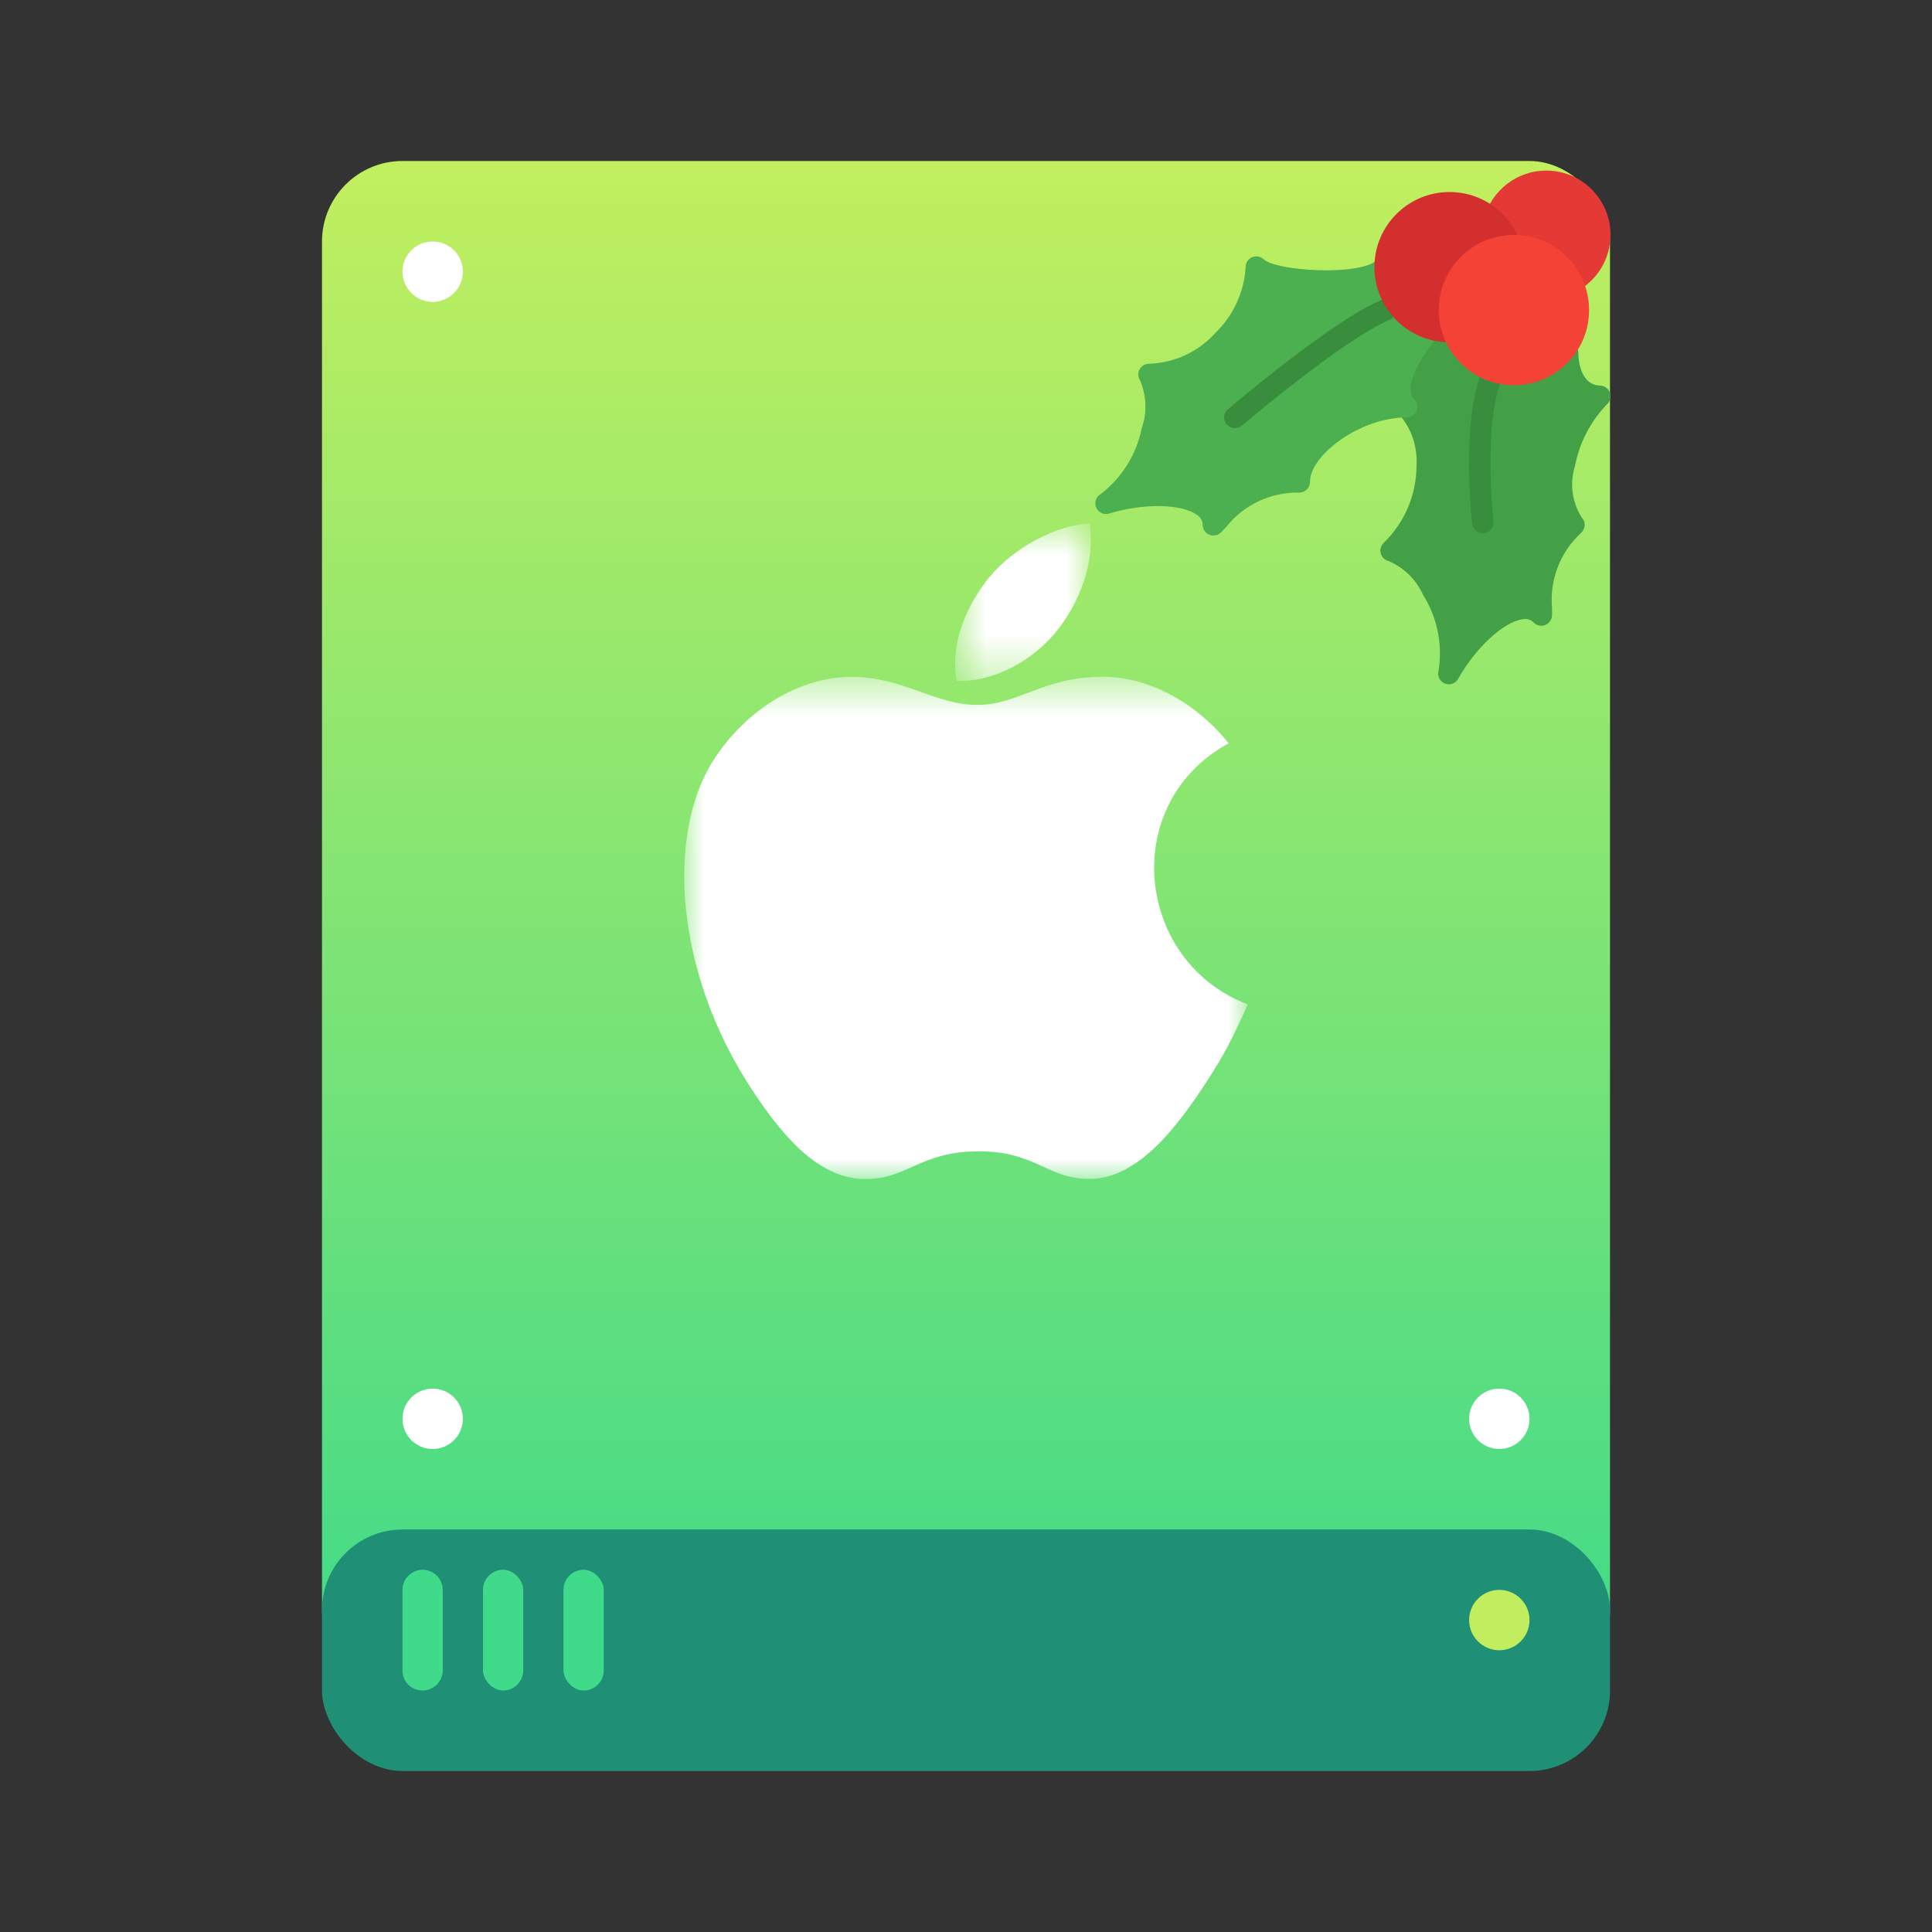 <?xml version="1.0" encoding="UTF-8" standalone="no"?>
<svg
   xmlns:dc="http://purl.org/dc/elements/1.1/"
   xmlns:cc="http://creativecommons.org/ns#"
   xmlns:rdf="http://www.w3.org/1999/02/22-rdf-syntax-ns#"
   xmlns:svg="http://www.w3.org/2000/svg"
   xmlns="http://www.w3.org/2000/svg"
   xmlns:xlink="http://www.w3.org/1999/xlink"
   xmlns:sodipodi="http://sodipodi.sourceforge.net/DTD/sodipodi-0.dtd"
   xmlns:inkscape="http://www.inkscape.org/namespaces/inkscape"
   width="48px"
   height="48px"
   viewBox="0 0 48 48"
   version="1.1"
   id="svg49"
   sodipodi:docname="drive-harddisk-mac.svg"
   inkscape:version="0.92.3 (2405546, 2018-03-11)">
  <rect x="0" y="0" width="48" height="48" fill="#333333" stroke="none"/>
  <sodipodi:namedview
     pagecolor="#ffffff"
     bordercolor="#666666"
     borderopacity="1"
     objecttolerance="10"
     gridtolerance="10"
     guidetolerance="10"
     inkscape:pageopacity="0"
     inkscape:pageshadow="2"
     inkscape:window-width="711"
     inkscape:window-height="480"
     id="namedview51"
     showgrid="false"
     inkscape:zoom="16"
     inkscape:cx="33.226131"
     inkscape:cy="40.166283"
     inkscape:window-x="0"
     inkscape:window-y="0"
     inkscape:window-maximized="0"
     inkscape:current-layer="svg49" />
  <!-- Generator: Sketch 39.1 (31720) - http://www.bohemiancoding.com/sketch -->
  <title
     id="title2">drive-harddisk-mac-48px</title>
  <desc
     id="desc4">Created with Sketch.</desc>
  <defs
     id="defs13">
    <linearGradient
       x1="51.97%"
       y1="0%"
       x2="51.97%"
       y2="100%"
       id="linearGradient-1">
      <stop
         stop-color="#C2EF5E"
         offset="0%"
         id="stop6" />
      <stop
         stop-color="#3EDA8A"
         offset="100%"
         id="stop8" />
    </linearGradient>
    <polygon
       id="path-2"
       points="14 6.761 14 13 0 13 0 0.521 14 0.521 14 6.761" />
    <polygon
       id="path-4"
       points="4.102 0.708 0.729 0.708 0.729 4.629 4.102 4.629 4.102 0.708" />
  </defs>
  <g
     id="g47"
     stroke="none"
     stroke-width="1"
     fill="none"
     fill-rule="evenodd">
    <g
       id="drive-harddisk-mac-48px">
      <g
         id="Group"
         transform="translate(8, 4)">
        <rect
           id="Rectangle-11"
           fill="url(#linearGradient-1)"
           x="0"
           y="0"
           width="32"
           height="38"
           rx="2" />
        <circle
           id="Oval-7"
           fill="#FFFFFF"
           cx="29.25"
           cy="2.75"
           r="0.75" />
        <rect
           id="rect17"
           fill="#1F9075"
           transform="translate(16, 37) rotate(180) translate(-16, -37) "
           x="0"
           y="34"
           width="32"
           height="6"
           rx="2" />
        <circle
           id="circle19"
           fill="#FFFFFF"
           cx="2.75"
           cy="2.75"
           r="0.75" />
        <circle
           id="circle21"
           fill="#FFFFFF"
           cx="2.75"
           cy="31.25"
           r="0.75" />
        <circle
           id="circle23"
           fill="#FFFFFF"
           cx="29.25"
           cy="31.25"
           r="0.75" />
        <circle
           id="circle25"
           fill="#C0EE5E"
           cx="29.25"
           cy="36.25"
           r="0.75" />
        <path
           d="M2,35.495 C2,35.222 2.232,35 2.5,35 L2.5,35 C2.776,35 3,35.227 3,35.507 L3,36.178 L3,37.502 C3,37.777 2.768,38 2.5,38 L2.5,38 C2.224,38 2,37.784 2,37.505 L2,35.495 Z"
           id="Rectangle"
           fill="#3FDA8A" />
        <rect
           id="rect28"
           fill="#3FDA8A"
           x="4"
           y="35"
           width="1"
           height="3"
           rx="0.5" />
        <rect
           id="rect30"
           fill="#3FDA8A"
           x="6"
           y="35"
           width="1"
           height="3"
           rx="0.5" />
      </g>
      <g
         id="Page-1"
         transform="translate(17, 12)">
        <g
           id="Group-3"
           transform="translate(0, 4.293)">
          <mask
             id="mask-3"
             fill="white">
            <use
               xlink:href="#path-2"
               id="use33" />
          </mask>
          <g
             id="Clip-2" />
          <path
             d="M14,8.66 C13.617,9.508 13.434,9.887 12.942,10.636 C12.254,11.683 11.286,12.986 10.085,12.997 C9.018,13.007 8.744,12.303 7.297,12.311 C5.849,12.319 5.547,13.009 4.48,13 C3.279,12.989 2.361,11.812 1.674,10.765 C-0.249,7.839 -0.45,4.405 0.736,2.579 C1.579,1.282 2.907,0.523 4.157,0.523 C5.43,0.523 6.23,1.22 7.282,1.22 C8.302,1.22 8.924,0.521 10.395,0.521 C11.507,0.521 12.685,1.127 13.525,2.174 C10.774,3.681 11.221,7.61 14,8.66"
             id="Fill-1"
             fill="#FFFFFF"
             mask="url(#mask-3)" />
        </g>
        <g
           id="Group-6"
           transform="translate(6, 0.292)">
          <mask
             id="mask-5"
             fill="white">
            <use
               xlink:href="#path-4"
               id="use39" />
          </mask>
          <g
             id="Clip-5" />
          <path
             d="M3.279,3.353 C3.813,2.667 4.219,1.698 4.072,0.708 C3.199,0.768 2.178,1.324 1.582,2.048 C1.04,2.705 0.593,3.68 0.768,4.628 C1.721,4.657 2.707,4.088 3.279,3.353"
             id="Fill-4"
             fill="#FFFFFF"
             mask="url(#mask-5)" />
        </g>
      </g>
    </g>
  </g>
  <g
     id="g1018"
     transform="matrix(0.025,0,0,0.025,27.213,4.219)"
     style="stroke-width:40.409">
    <path
       id="path942"
       d="m 508.709,232.816 c 4.267,-4.062 4.433,-10.814 0.371,-15.08 -1.953,-2.052 -4.643,-3.242 -7.475,-3.309 -21.589,-0.512 -21.589,-30.955 -21.589,-32.213 0.046,-3.935 -2.077,-7.576 -5.525,-9.472 L 371.387,115.995 c -3.813,-2.11 -8.526,-1.687 -11.904,1.067 l -82.645,67.392 c -4.11,3.364 -5.12,9.239 -2.368,13.781 l 25.771,42.667 c 0.482,0.783 1.063,1.5 1.728,2.133 12.109,13.958 18.294,32.09 17.237,50.539 0.05,29.076 -11.725,56.922 -32.619,77.141 -4.266,4.062 -4.432,10.814 -0.37,15.08 1.433,1.505 3.274,2.559 5.298,3.032 15.201,6.461 27.395,18.434 34.133,33.515 14.051,22.273 19.567,48.878 15.531,74.901 -1.866,5.588 1.151,11.63 6.738,13.496 4.881,1.63 10.231,-0.457 12.718,-4.963 17.237,-30.805 45.419,-56.811 64.192,-59.157 3.866,-0.868 7.906,0.336 10.667,3.179 4.062,4.267 10.814,4.433 15.08,0.371 2.052,-1.953 3.242,-4.643 3.309,-7.475 0,-2.133 0,-4.416 0,-6.997 -2.583,-28.224 8.183,-56.032 29.099,-75.157 4.271,-4.057 4.444,-10.809 0.387,-15.08 -0.001,-10e-4 -0.002,-0.002 -0.003,-0.003 -9.698,-15.237 -12.136,-33.99 -6.656,-51.2 4.419,-23.172 15.546,-44.536 31.999,-61.441 z"
       style="fill:#43a047;stroke-width:40.409"
       inkscape:connector-curvature="0" />
    <path
       id="path944"
       d="m 337.637,152.646 c -3.649,-3.038 -8.866,-3.299 -12.8,-0.64 L 293.84,105.478 c 0.491,-0.448 1.259,-0.747 1.728,-1.195 4.237,-4.092 4.355,-10.845 0.262,-15.083 -4.093,-4.238 -10.845,-4.355 -15.083,-0.262 -0.089,0.086 -0.176,0.173 -0.262,0.262 -16.939,16.939 -100.907,11.328 -113.067,-0.213 -4.234,-4.096 -10.987,-3.984 -15.083,0.249 -2.057,2.126 -3.138,5.01 -2.986,7.964 -1.579,24.527 -12.225,47.591 -29.867,64.704 -16.885,18.909 -40.794,30.054 -66.133,30.827 -5.891,0.003 -10.664,4.781 -10.662,10.672 0.001,2.075 0.607,4.105 1.744,5.84 6.543,15.171 7.115,32.255 1.6,47.829 -5.193,25.812 -19.544,48.876 -40.405,64.939 -5.191,2.785 -7.142,9.251 -4.357,14.442 2.417,4.505 7.689,6.661 12.57,5.142 33.749,-10.432 72.064,-9.792 87.296,1.451 3.409,2.043 5.51,5.711 5.547,9.685 -0.034,4.348 2.574,8.281 6.592,9.941 1.291,0.538 2.676,0.813 4.075,0.811 2.831,0.005 5.548,-1.115 7.552,-3.115 1.451,-1.451 3.072,-3.179 4.843,-5.077 17.553,-22.314 44.553,-35.107 72.939,-34.56 5.891,0 10.667,-4.776 10.667,-10.667 0,-26.432 49.643,-64 96,-64 5.891,0.011 10.675,-4.757 10.686,-10.648 0.005,-2.84 -1.123,-5.565 -3.134,-7.571 -12.117,-12.117 9.493,-45.781 21.867,-60.16 3.838,-4.465 3.332,-11.198 -1.132,-15.039 z"
       style="fill:#4caf50;stroke-width:40.409"
       inkscape:connector-curvature="0" />
    <g
       id="g950"
       style="stroke-width:40.409">
      <path
         id="path946"
         d="m 138.682,256.731 c -5.891,-0.011 -10.657,-4.796 -10.646,-10.687 0.006,-3.111 1.37,-6.064 3.734,-8.086 4.267,-3.605 104.064,-88.427 152.171,-108.416 5.467,-2.25 11.723,0.357 13.973,5.824 2.25,5.467 -0.357,11.723 -5.824,13.973 v 0 c -45.013,18.688 -145.472,104.064 -146.496,104.917 -1.938,1.617 -4.388,2.494 -6.912,2.475 z"
         style="fill:#388e3c;stroke-width:40.409"
         inkscape:connector-curvature="0" />
      <path
         id="path948"
         d="m 385.104,361.2 c -5.462,0.033 -10.066,-4.065 -10.667,-9.493 -0.448,-4.267 -11.115,-103.893 10.411,-152.619 1.99,-5.545 8.098,-8.426 13.643,-6.436 5.545,1.99 8.426,8.098 6.436,13.643 -0.163,0.455 -0.357,0.898 -0.58,1.326 -19.2,43.477 -8.811,140.672 -8.704,141.653 0.648,5.855 -3.573,11.127 -9.428,11.776 0,0 -10e-4,0 -10e-4,0 z"
         style="fill:#388e3c;stroke-width:40.409"
         inkscape:connector-curvature="0" />
    </g>
    <path
       id="path952"
       d="m 448.016,0.731 c -28.977,0.092 -54.276,19.642 -61.675,47.659 -1.091,4.114 0.368,8.482 3.712,11.115 l 76.651,60.288 c 1.885,1.483 4.215,2.287 6.613,2.283 1.774,-0.005 3.52,-0.452 5.077,-1.301 C 509.44,104.076 521.07,65.371 504.371,34.325 493.219,13.59 471.559,0.678 448.016,0.731 Z"
       style="fill:#e53935;stroke-width:40.409"
       inkscape:connector-curvature="0" />
    <circle
       id="circle954"
       r="74.667"
       cy="96.731"
       cx="352.016"
       style="fill:#d32f2f;stroke-width:40.409" />
    <circle
       id="circle956"
       r="74.667"
       cy="139.398"
       cx="416.016"
       style="fill:#f44336;stroke-width:40.409" />
    <g
       id="g958"
       style="stroke-width:40.409" />
    <g
       id="g960"
       style="stroke-width:40.409" />
    <g
       id="g962"
       style="stroke-width:40.409" />
    <g
       id="g964"
       style="stroke-width:40.409" />
    <g
       id="g966"
       style="stroke-width:40.409" />
    <g
       id="g968"
       style="stroke-width:40.409" />
    <g
       id="g970"
       style="stroke-width:40.409" />
    <g
       id="g972"
       style="stroke-width:40.409" />
    <g
       id="g974"
       style="stroke-width:40.409" />
    <g
       id="g976"
       style="stroke-width:40.409" />
    <g
       id="g978"
       style="stroke-width:40.409" />
    <g
       id="g980"
       style="stroke-width:40.409" />
    <g
       id="g982"
       style="stroke-width:40.409" />
    <g
       id="g984"
       style="stroke-width:40.409" />
    <g
       id="g986"
       style="stroke-width:40.409" />
  </g>
</svg>
